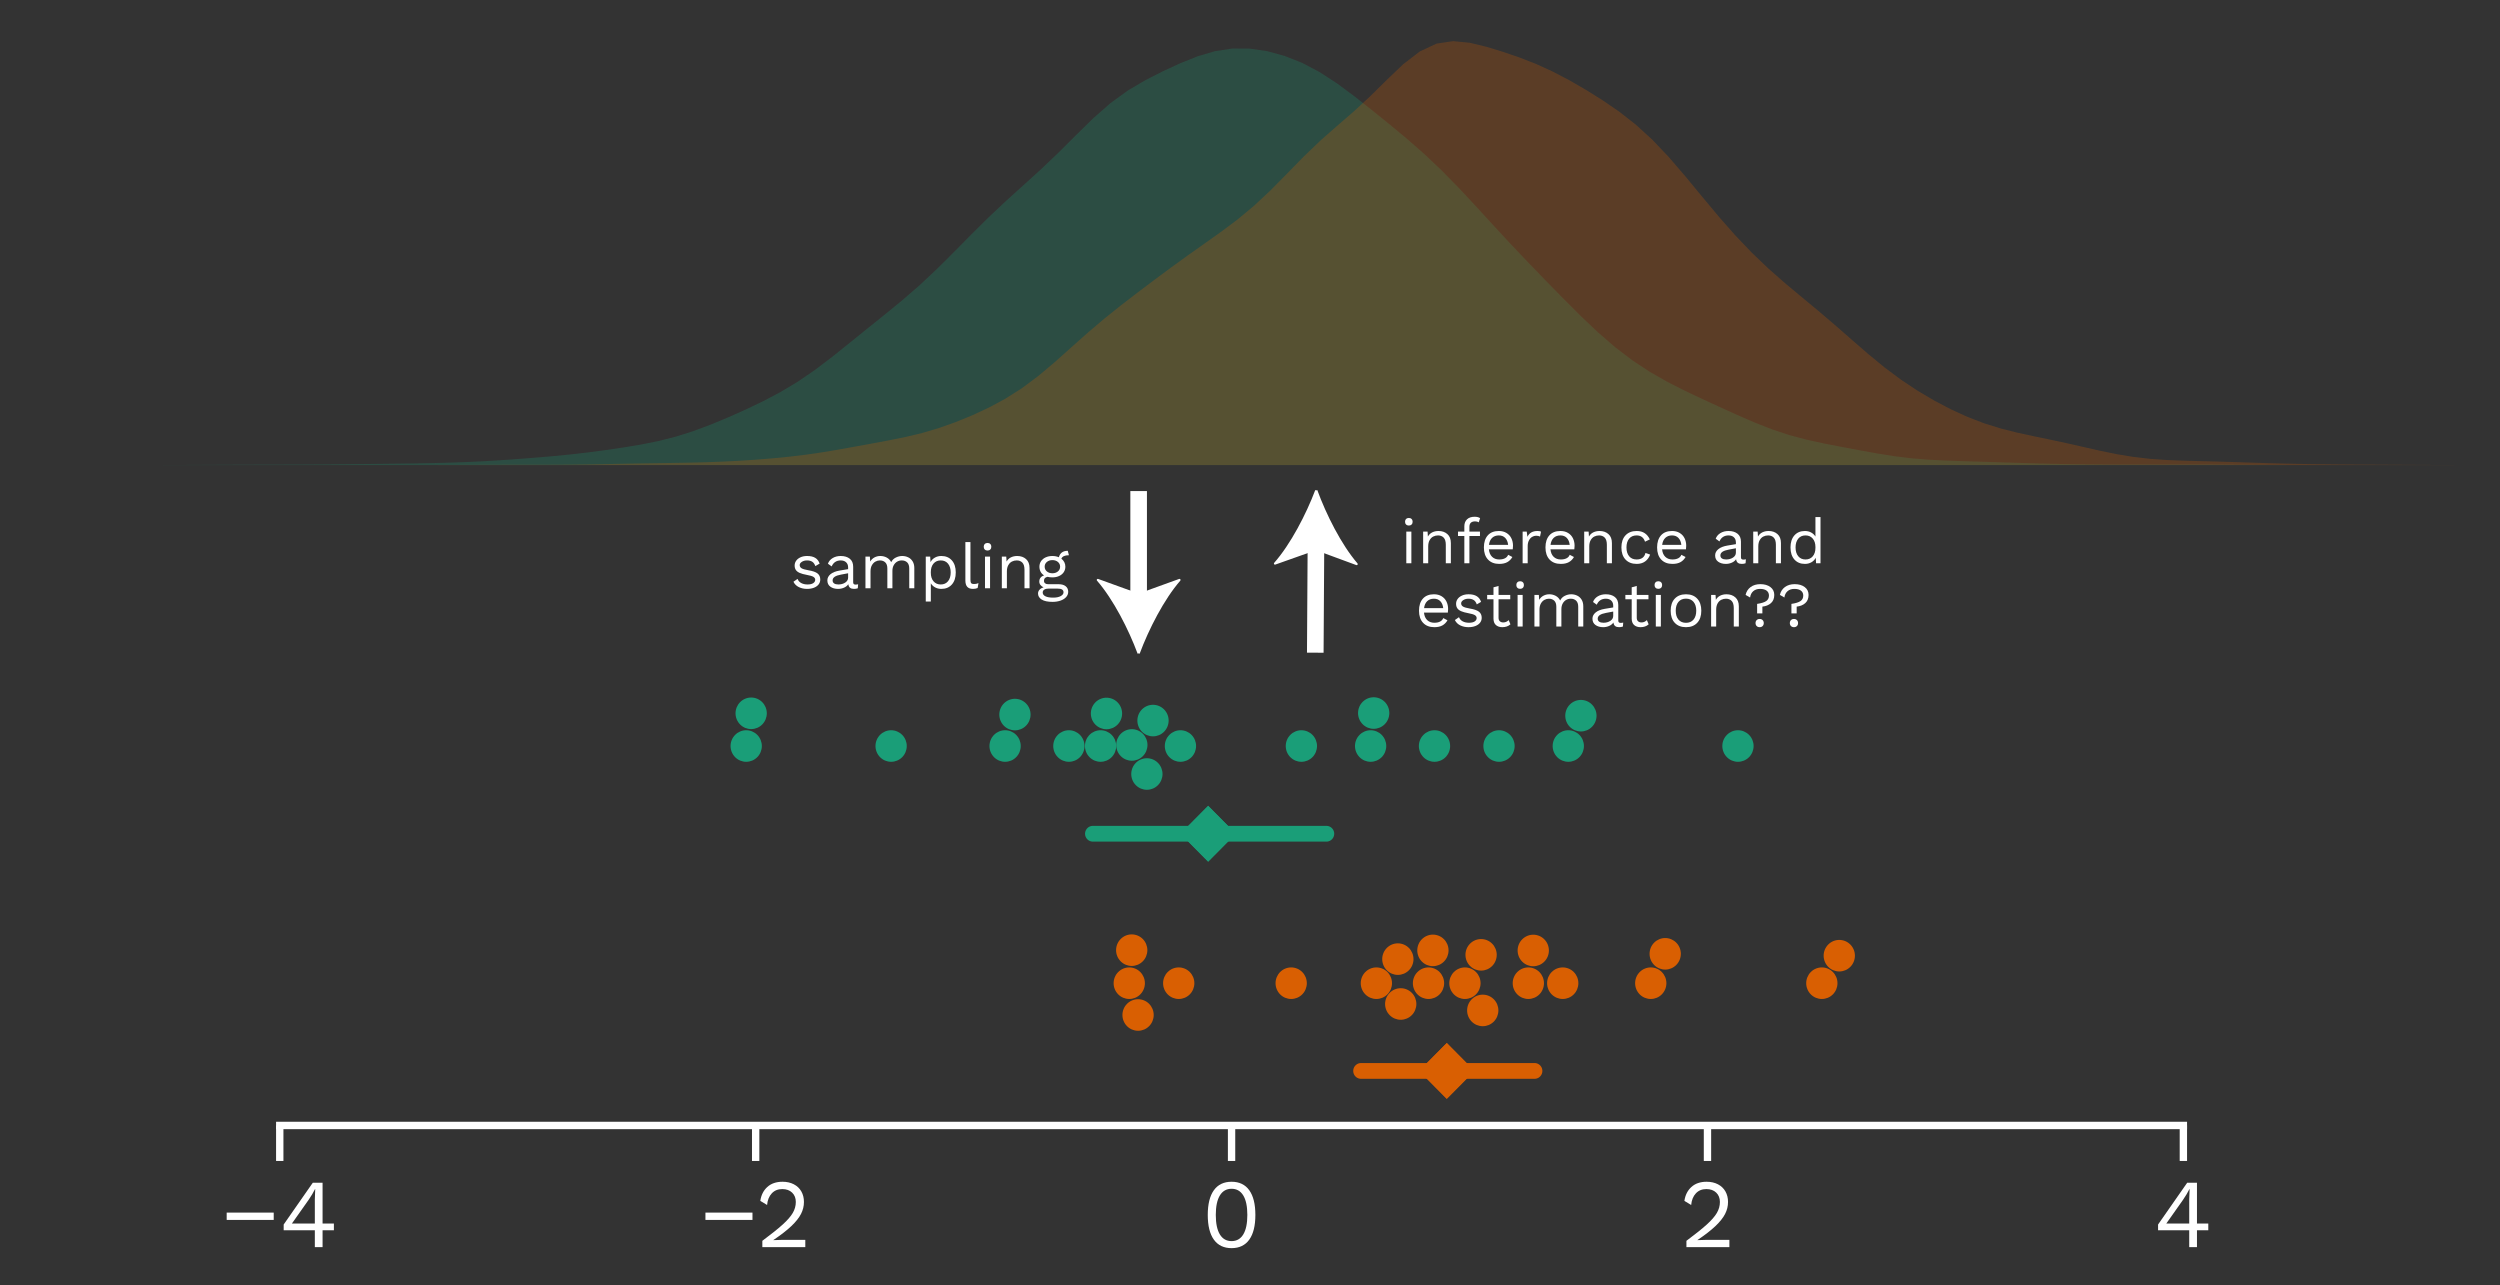 <?xml version="1.0" encoding="UTF-8" standalone="no"?>
<!DOCTYPE svg PUBLIC "-//W3C//DTD SVG 1.1//EN" "http://www.w3.org/Graphics/SVG/1.1/DTD/svg11.dtd">
<svg width="100%" height="100%" viewBox="0 0 3132 1610" version="1.1" xmlns="http://www.w3.org/2000/svg" xmlns:xlink="http://www.w3.org/1999/xlink" xml:space="preserve" xmlns:serif="http://www.serif.com/" style="fill-rule:evenodd;clip-rule:evenodd;">
    <rect x="0" y="0" width="3132" height="1610" fill="#333333" stroke="none"/>
    <g transform="matrix(4.167,0,0,4.167,0,0)">
        <rect id="Artboard1" x="0" y="0" width="751.567" height="386.229" style="fill:none;"/>
        <clipPath id="_clip1">
            <rect id="Artboard11" serif:id="Artboard1" x="0" y="0" width="751.567" height="386.229"/>
        </clipPath>
        <g clip-path="url(#_clip1)">
            <g transform="matrix(1.057,0,0,1.057,-22.495,-10.891)">
                <g id="figure_1">
                    <g>
                        <g id="axes_1" transform="matrix(1.112,0,0,0.854,-91.682,2.145)">
                            <rect id="patch_2" x="101.556" y="16.2" width="669.6" height="148.255" style="fill:none;"/>
                            <g id="mf6e3f458cf" transform="matrix(1,0,0,1,0,386.229)">
                                <path d="M131.993,-221.776L131.993,-221.775L697.19,-221.775L697.19,-221.776L692.74,-221.778L688.289,-221.785L683.839,-221.799L679.388,-221.824L674.938,-221.861L670.488,-221.902L666.037,-221.938L661.587,-221.961L657.137,-221.967L652.686,-221.962L648.236,-221.953L643.785,-221.952L639.335,-221.968L634.885,-222.012L630.434,-222.093L625.984,-222.212L621.534,-222.363L617.083,-222.537L612.633,-222.718L608.182,-222.898L603.732,-223.075L599.282,-223.277L594.831,-223.57L590.381,-224.044L585.931,-224.761L581.48,-225.696L577.03,-226.752L572.58,-227.839L568.129,-228.963L563.679,-230.229L559.228,-231.777L554.778,-233.697L550.328,-235.976L545.877,-238.5L541.427,-241.132L536.977,-243.798L532.526,-246.539L528.076,-249.483L523.625,-252.79L519.175,-256.605L514.725,-261.02L510.274,-266.038L505.824,-271.543L501.374,-277.342L496.923,-283.265L492.473,-289.26L488.022,-295.366L483.572,-301.617L479.122,-307.944L474.671,-314.163L470.221,-320.064L465.771,-325.532L461.32,-330.601L456.87,-335.409L452.419,-340.089L447.969,-344.655L443.519,-348.949L439.068,-352.713L434.618,-355.755L430.168,-358.045L425.717,-359.629L421.267,-360.484L416.816,-360.508L412.366,-359.63L407.916,-357.92L403.465,-355.596L399.015,-352.917L394.565,-349.971L390.114,-346.561L385.664,-342.363L381.214,-337.275L376.763,-331.593L372.313,-325.818L367.862,-320.299L363.412,-315.041L358.962,-309.807L354.511,-304.357L350.061,-298.625L345.611,-292.75L341.16,-286.988L336.71,-281.562L332.259,-276.541L327.809,-271.809L323.359,-267.159L318.908,-262.473L314.458,-257.824L310.008,-253.428L305.557,-249.473L301.107,-246.013L296.656,-242.965L292.206,-240.199L287.756,-237.619L283.305,-235.215L278.855,-233.054L274.405,-231.226L269.954,-229.763L265.504,-228.606L261.053,-227.642L256.603,-226.787L252.153,-226.016L247.702,-225.344L243.252,-224.771L238.802,-224.272L234.351,-223.82L229.901,-223.411L225.45,-223.061L221,-222.785L216.55,-222.58L212.099,-222.43L207.649,-222.322L203.199,-222.243L198.748,-222.178L194.298,-222.117L189.847,-222.055L185.397,-222L180.947,-221.958L176.496,-221.932L172.046,-221.917L167.596,-221.906L163.145,-221.89L158.695,-221.867L154.245,-221.84L149.794,-221.814L145.344,-221.795L140.893,-221.784L136.443,-221.778L131.993,-221.776Z" style="fill:rgb(26,158,120);fill-opacity:0.247;fill-rule:nonzero;"/>
                            </g>
                            <g id="m1ec5a9b266" transform="matrix(1,0,0,1,0,386.229)">
                                <path d="M201.579,-221.776L201.579,-221.775L740.72,-221.775L740.72,-221.776L736.475,-221.778L732.23,-221.783L727.984,-221.794L723.739,-221.811L719.494,-221.834L715.249,-221.861L711.003,-221.889L706.758,-221.919L702.513,-221.955L698.268,-222.005L694.023,-222.073L689.777,-222.164L685.532,-222.282L681.287,-222.432L677.042,-222.606L672.797,-222.787L668.551,-222.952L664.306,-223.093L660.061,-223.24L655.816,-223.462L651.571,-223.85L647.325,-224.483L643.08,-225.389L638.835,-226.522L634.59,-227.774L630.345,-229.028L626.099,-230.218L621.854,-231.363L617.609,-232.561L613.364,-233.955L609.119,-235.676L604.873,-237.799L600.628,-240.328L596.383,-243.229L592.138,-246.491L587.892,-250.158L583.647,-254.277L579.402,-258.818L575.157,-263.619L570.912,-268.456L566.666,-273.165L562.421,-277.747L558.176,-282.359L553.931,-287.22L549.686,-292.504L545.44,-298.297L541.195,-304.575L536.95,-311.201L532.705,-317.907L528.46,-324.335L524.214,-330.155L519.969,-335.199L515.724,-339.518L511.479,-343.306L507.234,-346.758L502.988,-349.952L498.743,-352.845L494.498,-355.364L490.253,-357.52L486.008,-359.415L481.762,-361.105L477.517,-362.435L473.272,-362.97L469.027,-362.142L464.782,-359.559L460.536,-355.314L456.291,-350.038L452.046,-344.579L447.801,-339.481L443.555,-334.706L439.31,-329.832L435.065,-324.533L430.82,-318.885L426.575,-313.282L422.329,-308.114L418.084,-303.525L413.839,-299.391L409.594,-295.47L405.349,-291.556L401.103,-287.552L396.858,-283.455L392.613,-279.29L388.368,-275.038L384.123,-270.613L379.877,-265.926L375.632,-261.009L371.387,-256.072L367.142,-251.422L362.897,-247.308L358.651,-243.81L354.406,-240.849L350.161,-238.287L345.916,-236.034L341.671,-234.08L337.425,-232.449L333.18,-231.123L328.935,-230.007L324.69,-228.979L320.445,-227.963L316.199,-226.965L311.954,-226.039L307.709,-225.235L303.464,-224.567L299.218,-224.022L294.973,-223.577L290.728,-223.215L286.483,-222.933L282.238,-222.727L277.992,-222.586L273.747,-222.488L269.502,-222.406L265.257,-222.318L261.012,-222.214L256.766,-222.103L252.521,-222.002L248.276,-221.927L244.031,-221.885L239.786,-221.869L235.54,-221.866L231.295,-221.862L227.05,-221.849L222.805,-221.83L218.56,-221.809L214.314,-221.793L210.069,-221.783L205.824,-221.778L201.579,-221.776Z" style="fill:rgb(217,95,2);fill-opacity:0.247;fill-rule:nonzero;"/>
                            </g>
                            <path id="line2d_1" d="M131.993,164.453L163.145,164.34L189.847,164.174L212.099,163.799L221,163.444L229.901,162.819L238.802,161.958L247.702,160.886L256.603,159.443L265.504,157.624L269.954,156.466L274.405,155.003L278.855,153.175L283.305,151.014L287.756,148.61L292.206,146.03L296.656,143.264L301.107,140.217L305.557,136.756L310.008,132.802L314.458,128.405L332.259,109.688L336.71,104.668L341.16,99.242L354.511,81.873L358.962,76.423L367.862,65.931L372.313,60.412L381.214,48.954L385.664,43.867L390.114,39.669L394.565,36.258L399.015,33.312L403.465,30.633L407.916,28.31L412.366,26.6L416.816,25.722L421.267,25.746L425.717,26.601L430.168,28.185L434.618,30.475L439.068,33.516L443.519,37.28L447.969,41.575L456.87,50.82L461.32,55.628L465.771,60.698L470.221,66.166L474.671,72.067L492.473,96.97L501.374,108.888L505.824,114.686L510.274,120.192L514.725,125.21L519.175,129.625L523.625,133.439L528.076,136.747L532.526,139.691L541.427,145.098L550.328,150.254L554.778,152.532L559.228,154.452L563.679,156L568.129,157.266L581.48,160.533L585.931,161.468L590.381,162.185L594.831,162.66L603.732,163.154L630.434,164.137L643.785,164.278L674.938,164.369L697.19,164.453" style="fill:none;"/>
                            <path id="line2d_2" d="M201.579,164.453L244.031,164.344L256.766,164.126L286.483,163.297L294.973,162.653L303.464,161.662L307.709,160.995L311.954,160.191L320.445,158.267L333.18,155.107L337.425,153.781L341.671,152.15L345.916,150.195L350.161,147.942L354.406,145.38L358.651,142.419L362.897,138.921L367.142,134.808L371.387,130.157L379.877,120.304L384.123,115.617L388.368,111.191L396.858,102.775L405.349,94.673L413.839,86.838L418.084,82.705L422.329,78.116L426.575,72.948L435.065,61.696L439.31,56.398L452.046,41.65L456.291,36.191L460.536,30.916L464.782,26.67L469.027,24.088L473.272,23.26L477.517,23.795L481.762,25.124L486.008,26.815L490.253,28.709L494.498,30.865L498.743,33.385L502.988,36.278L507.234,39.472L511.479,42.923L515.724,46.712L519.969,51.031L524.214,56.074L528.46,61.894L532.705,68.322L541.195,81.654L545.44,87.933L549.686,93.725L553.931,99.01L558.176,103.87L570.912,117.774L579.402,127.412L583.647,131.952L587.892,136.072L592.138,139.739L596.383,143.001L600.628,145.901L604.873,148.43L609.119,150.554L613.364,152.274L617.609,153.668L643.08,160.84L647.325,161.747L651.571,162.38L655.816,162.768L664.306,163.136L698.268,164.224L723.739,164.419L740.72,164.453" style="fill:none;"/>
                        </g>
                        <g id="axes_2" transform="matrix(1.112,0,0,1.122,-91.682,-36.874)">
                            <g id="matplotlib.axis_1" transform="matrix(1,0,0,1,0,-15)">
                                <g id="xtick_1">
                                    <g id="m87338aa87b" transform="matrix(1,0,0,1,173.144,342.36)">
                                        <path d="M0,0L0,9" style="fill:rgb(38,38,38);fill-rule:nonzero;stroke:white;stroke-width:1.88px;"/>
                                    </g>
                                    <g id="text_1" transform="matrix(1,0,0,1,173.144,373.213)">
                                        <rect x="-13.575" y="-8.762" width="12.029" height="1.856" style="fill:white;fill-rule:nonzero;"/>
                                        <path d="M13.848,-4.282L10.952,-4.282L10.952,0L8.972,0L8.972,-4.282L1.002,-4.282L1.002,-5.742L8.452,-16.335L10.952,-16.335L10.952,-5.989L13.848,-5.989L13.848,-4.282ZM3.106,-5.989L8.972,-5.989L8.972,-12.103L9.071,-14.726L9.021,-14.726C8.609,-13.885 8.064,-12.977 7.388,-12.004L3.106,-5.989Z" style="fill:white;fill-rule:nonzero;"/>
                                    </g>
                                </g>
                                <g id="xtick_2">
                                    <g id="m87338aa87b1" serif:id="m87338aa87b" transform="matrix(1,0,0,1,294.875,342.36)">
                                        <path d="M0,0L0,9" style="fill:rgb(38,38,38);fill-rule:nonzero;stroke:white;stroke-width:1.88px;"/>
                                    </g>
                                    <g id="text_2" transform="matrix(1,0,0,1,294.875,373.213)">
                                        <rect x="-12.845" y="-8.762" width="12.029" height="1.856" style="fill:white;fill-rule:nonzero;"/>
                                        <path d="M1.708,-1.609C3.968,-3.275 5.701,-4.649 6.905,-5.73C8.11,-6.81 8.972,-7.792 9.492,-8.675C10.011,-9.558 10.271,-10.486 10.271,-11.459C10.271,-12.433 9.958,-13.221 9.331,-13.823C8.704,-14.425 7.862,-14.726 6.806,-14.726C5.701,-14.726 4.806,-14.363 4.121,-13.637C3.436,-12.911 3.036,-11.929 2.921,-10.692L1.188,-11.732C1.403,-13.2 2.001,-14.376 2.982,-15.258C3.964,-16.141 5.264,-16.583 6.881,-16.583C7.97,-16.583 8.931,-16.368 9.764,-15.939C10.597,-15.51 11.237,-14.908 11.682,-14.132C12.128,-13.357 12.35,-12.466 12.35,-11.459C12.35,-10.403 12.099,-9.389 11.595,-8.415C11.092,-7.442 10.271,-6.419 9.133,-5.346C7.994,-4.274 6.46,-3.094 4.529,-1.807L4.529,-1.782C5.618,-1.831 6.435,-1.856 6.98,-1.856L12.697,-1.856L12.697,0L1.708,0L1.708,-1.609Z" style="fill:white;fill-rule:nonzero;"/>
                                    </g>
                                </g>
                                <g id="xtick_3">
                                    <g id="m87338aa87b2" serif:id="m87338aa87b" transform="matrix(1,0,0,1,416.605,342.36)">
                                        <path d="M0,0L0,9" style="fill:rgb(38,38,38);fill-rule:nonzero;stroke:white;stroke-width:1.88px;"/>
                                    </g>
                                    <g id="text_3" transform="matrix(1,0,0,1,416.605,373.213)">
                                        <path d="M0,0.248C-1.98,0.248 -3.49,-0.47 -4.529,-1.906C-5.569,-3.341 -6.089,-5.429 -6.089,-8.168C-6.089,-10.907 -5.569,-12.994 -4.529,-14.429C-3.49,-15.865 -1.98,-16.583 0,-16.583C1.98,-16.583 3.49,-15.865 4.529,-14.429C5.569,-12.994 6.089,-10.907 6.089,-8.168C6.089,-5.429 5.569,-3.341 4.529,-1.906C3.49,-0.47 1.98,0.248 0,0.248ZM0,-1.535C1.303,-1.535 2.302,-2.1 2.995,-3.23C3.688,-4.36 4.034,-6.006 4.034,-8.168C4.034,-10.329 3.688,-11.975 2.995,-13.105C2.302,-14.235 1.303,-14.801 0,-14.801C-1.303,-14.801 -2.302,-14.235 -2.995,-13.105C-3.688,-11.975 -4.034,-10.329 -4.034,-8.168C-4.034,-6.006 -3.688,-4.36 -2.995,-3.23C-2.302,-2.1 -1.303,-1.535 0,-1.535Z" style="fill:white;fill-rule:nonzero;"/>
                                    </g>
                                </g>
                                <g id="xtick_4">
                                    <g id="m87338aa87b3" serif:id="m87338aa87b" transform="matrix(1,0,0,1,538.335,342.36)">
                                        <path d="M0,0L0,9" style="fill:rgb(38,38,38);fill-rule:nonzero;stroke:white;stroke-width:1.88px;"/>
                                    </g>
                                    <g id="text_4" transform="matrix(1,0,0,1,538.335,373.213)">
                                        <path d="M-5.383,-1.609C-3.123,-3.275 -1.39,-4.649 -0.186,-5.73C1.019,-6.81 1.881,-7.792 2.401,-8.675C2.92,-9.558 3.18,-10.486 3.18,-11.459C3.18,-12.433 2.867,-13.221 2.24,-13.823C1.613,-14.425 0.771,-14.726 -0.285,-14.726C-1.39,-14.726 -2.285,-14.363 -2.97,-13.637C-3.655,-12.911 -4.055,-11.929 -4.17,-10.692L-5.903,-11.732C-5.688,-13.2 -5.09,-14.376 -4.108,-15.258C-3.127,-16.141 -1.827,-16.583 -0.21,-16.583C0.879,-16.583 1.84,-16.368 2.673,-15.939C3.506,-15.51 4.146,-14.908 4.591,-14.132C5.037,-13.357 5.259,-12.466 5.259,-11.459C5.259,-10.403 5.008,-9.389 4.505,-8.415C4.001,-7.442 3.18,-6.419 2.042,-5.346C0.903,-4.274 -0.631,-3.094 -2.562,-1.807L-2.562,-1.782C-1.473,-1.831 -0.656,-1.856 -0.111,-1.856L5.606,-1.856L5.606,0L-5.383,0L-5.383,-1.609Z" style="fill:white;fill-rule:nonzero;"/>
                                    </g>
                                </g>
                                <g id="xtick_5">
                                    <g id="m87338aa87b4" serif:id="m87338aa87b" transform="matrix(1,0,0,1,660.065,342.36)">
                                        <path d="M0,0L0,9" style="fill:rgb(38,38,38);fill-rule:nonzero;stroke:white;stroke-width:1.88px;"/>
                                    </g>
                                    <g id="text_5" transform="matrix(1,0,0,1,660.065,373.213)">
                                        <path d="M6.373,-4.282L3.477,-4.282L3.477,0L1.497,0L1.497,-4.282L-6.472,-4.282L-6.472,-5.742L0.978,-16.335L3.477,-16.335L3.477,-5.989L6.373,-5.989L6.373,-4.282ZM-4.368,-5.989L1.497,-5.989L1.497,-12.103L1.596,-14.726L1.547,-14.726C1.134,-13.885 0.59,-12.977 -0.087,-12.004L-4.368,-5.989Z" style="fill:white;fill-rule:nonzero;"/>
                                    </g>
                                </g>
                                <path id="patch_5" d="M173.144,342.36L660.065,342.36" style="fill:none;stroke:white;stroke-width:1.88px;stroke-linecap:square;"/>
                            </g>
                            <path id="line2d_10" d="M381.127,253.407L440.863,253.407" style="fill:none;stroke:rgb(26,158,120);stroke-width:4px;stroke-linecap:round;"/>
                            <g id="line2d_11">
                                <g id="m336c7d64fe" transform="matrix(1,0,0,1,410.616,253.407)">
                                    <path d="M0,6.364L6.364,0L0,-6.364L-6.364,0L0,6.364Z" style="fill:rgb(26,158,120);fill-rule:nonzero;stroke:rgb(26,158,120);stroke-width:1px;"/>
                                </g>
                                <g id="m336c7d64fe1" serif:id="m336c7d64fe" transform="matrix(1,0,0,1,410.616,253.407)">
                                    <path d="M0,6.364L6.364,0L0,-6.364L-6.364,0L0,6.364Z" style="fill:rgb(26,158,120);fill-rule:nonzero;stroke:rgb(26,158,120);stroke-width:1px;"/>
                                </g>
                            </g>
                            <g id="line2d_12" transform="matrix(1,0,0,1,0,-14)">
                                <path d="M449.723,327.535L494.106,327.535" style="fill:none;stroke:rgb(217,95,2);stroke-width:4px;stroke-linecap:round;"/>
                            </g>
                            <g id="line2d_13" transform="matrix(1,0,0,1,0,-14)">
                                <g id="m816c88b122" transform="matrix(1,0,0,1,471.653,327.535)">
                                    <path d="M0,6.364L6.364,0L0,-6.364L-6.364,0L0,6.364Z" style="fill:rgb(217,95,2);fill-rule:nonzero;stroke:rgb(217,95,2);stroke-width:1px;"/>
                                </g>
                                <g id="m816c88b1221" serif:id="m816c88b122" transform="matrix(1,0,0,1,471.653,327.535)">
                                    <path d="M0,6.364L6.364,0L0,-6.364L-6.364,0L0,6.364Z" style="fill:rgb(217,95,2);fill-rule:nonzero;stroke:rgb(217,95,2);stroke-width:1px;"/>
                                </g>
                            </g>
                            <g id="PathCollection_1">
                                <g id="C0_0_351f28227f" transform="matrix(1,0,0,1,292.455,231.169)">
                                    <path d="M0,4C1.061,4 2.078,3.579 2.828,2.828C3.579,2.078 4,1.061 4,0C4,-1.061 3.579,-2.078 2.828,-2.828C2.078,-3.579 1.061,-4 0,-4C-1.061,-4 -2.078,-3.579 -2.828,-2.828C-3.579,-2.078 -4,-1.061 -4,0C-4,1.061 -3.579,2.078 -2.828,2.828C-2.078,3.579 -1.061,4 0,4Z" style="fill:rgb(26,158,120);fill-rule:nonzero;"/>
                                </g>
                                <g id="C0_0_351f28227f1" serif:id="C0_0_351f28227f" transform="matrix(1,0,0,1,293.726,222.876)">
                                    <path d="M0,4C1.061,4 2.078,3.579 2.828,2.828C3.579,2.078 4,1.061 4,0C4,-1.061 3.579,-2.078 2.828,-2.828C2.078,-3.579 1.061,-4 0,-4C-1.061,-4 -2.078,-3.579 -2.828,-2.828C-3.579,-2.078 -4,-1.061 -4,0C-4,1.061 -3.579,2.078 -2.828,2.828C-2.078,3.579 -1.061,4 0,4Z" style="fill:rgb(26,158,120);fill-rule:nonzero;"/>
                                </g>
                                <g id="C0_0_351f28227f2" serif:id="C0_0_351f28227f" transform="matrix(1,0,0,1,329.525,231.169)">
                                    <path d="M0,4C1.061,4 2.078,3.579 2.828,2.828C3.579,2.078 4,1.061 4,0C4,-1.061 3.579,-2.078 2.828,-2.828C2.078,-3.579 1.061,-4 0,-4C-1.061,-4 -2.078,-3.579 -2.828,-2.828C-3.579,-2.078 -4,-1.061 -4,0C-4,1.061 -3.579,2.078 -2.828,2.828C-2.078,3.579 -1.061,4 0,4Z" style="fill:rgb(26,158,120);fill-rule:nonzero;"/>
                                </g>
                                <g id="C0_0_351f28227f3" serif:id="C0_0_351f28227f" transform="matrix(1,0,0,1,358.678,231.169)">
                                    <path d="M0,4C1.061,4 2.078,3.579 2.828,2.828C3.579,2.078 4,1.061 4,0C4,-1.061 3.579,-2.078 2.828,-2.828C2.078,-3.579 1.061,-4 0,-4C-1.061,-4 -2.078,-3.579 -2.828,-2.828C-3.579,-2.078 -4,-1.061 -4,0C-4,1.061 -3.579,2.078 -2.828,2.828C-2.078,3.579 -1.061,4 0,4Z" style="fill:rgb(26,158,120);fill-rule:nonzero;"/>
                                </g>
                                <g id="C0_0_351f28227f4" serif:id="C0_0_351f28227f" transform="matrix(1,0,0,1,361.195,223.196)">
                                    <path d="M0,4C1.061,4 2.078,3.579 2.828,2.828C3.579,2.078 4,1.061 4,0C4,-1.061 3.579,-2.078 2.828,-2.828C2.078,-3.579 1.061,-4 0,-4C-1.061,-4 -2.078,-3.579 -2.828,-2.828C-3.579,-2.078 -4,-1.061 -4,0C-4,1.061 -3.579,2.078 -2.828,2.828C-2.078,3.579 -1.061,4 0,4Z" style="fill:rgb(26,158,120);fill-rule:nonzero;"/>
                                </g>
                                <g id="C0_0_351f28227f5" serif:id="C0_0_351f28227f" transform="matrix(1,0,0,1,374.993,231.169)">
                                    <path d="M0,4C1.061,4 2.078,3.579 2.828,2.828C3.579,2.078 4,1.061 4,0C4,-1.061 3.579,-2.078 2.828,-2.828C2.078,-3.579 1.061,-4 0,-4C-1.061,-4 -2.078,-3.579 -2.828,-2.828C-3.579,-2.078 -4,-1.061 -4,0C-4,1.061 -3.579,2.078 -2.828,2.828C-2.078,3.579 -1.061,4 0,4Z" style="fill:rgb(26,158,120);fill-rule:nonzero;"/>
                                </g>
                                <g id="C0_0_351f28227f6" serif:id="C0_0_351f28227f" transform="matrix(1,0,0,1,383.1,231.169)">
                                    <path d="M0,4C1.061,4 2.078,3.579 2.828,2.828C3.579,2.078 4,1.061 4,0C4,-1.061 3.579,-2.078 2.828,-2.828C2.078,-3.579 1.061,-4 0,-4C-1.061,-4 -2.078,-3.579 -2.828,-2.828C-3.579,-2.078 -4,-1.061 -4,0C-4,1.061 -3.579,2.078 -2.828,2.828C-2.078,3.579 -1.061,4 0,4Z" style="fill:rgb(26,158,120);fill-rule:nonzero;"/>
                                </g>
                                <g id="C0_0_351f28227f7" serif:id="C0_0_351f28227f" transform="matrix(1,0,0,1,384.609,222.92)">
                                    <path d="M0,4C1.061,4 2.078,3.579 2.828,2.828C3.579,2.078 4,1.061 4,0C4,-1.061 3.579,-2.078 2.828,-2.828C2.078,-3.579 1.061,-4 0,-4C-1.061,-4 -2.078,-3.579 -2.828,-2.828C-3.579,-2.078 -4,-1.061 -4,0C-4,1.061 -3.579,2.078 -2.828,2.828C-2.078,3.579 -1.061,4 0,4Z" style="fill:rgb(26,158,120);fill-rule:nonzero;"/>
                                </g>
                                <g id="C0_0_351f28227f8" serif:id="C0_0_351f28227f" transform="matrix(1,0,0,1,391.096,230.901)">
                                    <path d="M0,4C1.061,4 2.078,3.579 2.828,2.828C3.579,2.078 4,1.061 4,0C4,-1.061 3.579,-2.078 2.828,-2.828C2.078,-3.579 1.061,-4 0,-4C-1.061,-4 -2.078,-3.579 -2.828,-2.828C-3.579,-2.078 -4,-1.061 -4,0C-4,1.061 -3.579,2.078 -2.828,2.828C-2.078,3.579 -1.061,4 0,4Z" style="fill:rgb(26,158,120);fill-rule:nonzero;"/>
                                </g>
                                <g id="C0_0_351f28227f9" serif:id="C0_0_351f28227f" transform="matrix(1,0,0,1,394.945,238.266)">
                                    <path d="M0,4C1.061,4 2.078,3.579 2.828,2.828C3.579,2.078 4,1.061 4,0C4,-1.061 3.579,-2.078 2.828,-2.828C2.078,-3.579 1.061,-4 0,-4C-1.061,-4 -2.078,-3.579 -2.828,-2.828C-3.579,-2.078 -4,-1.061 -4,0C-4,1.061 -3.579,2.078 -2.828,2.828C-2.078,3.579 -1.061,4 0,4Z" style="fill:rgb(26,158,120);fill-rule:nonzero;"/>
                                </g>
                                <g id="C0_0_351f28227f10" serif:id="C0_0_351f28227f" transform="matrix(1,0,0,1,396.51,224.717)">
                                    <path d="M0,4C1.061,4 2.078,3.579 2.828,2.828C3.579,2.078 4,1.061 4,0C4,-1.061 3.579,-2.078 2.828,-2.828C2.078,-3.579 1.061,-4 0,-4C-1.061,-4 -2.078,-3.579 -2.828,-2.828C-3.579,-2.078 -4,-1.061 -4,0C-4,1.061 -3.579,2.078 -2.828,2.828C-2.078,3.579 -1.061,4 0,4Z" style="fill:rgb(26,158,120);fill-rule:nonzero;"/>
                                </g>
                                <g id="C0_0_351f28227f11" serif:id="C0_0_351f28227f" transform="matrix(1,0,0,1,403.528,231.169)">
                                    <path d="M0,4C1.061,4 2.078,3.579 2.828,2.828C3.579,2.078 4,1.061 4,0C4,-1.061 3.579,-2.078 2.828,-2.828C2.078,-3.579 1.061,-4 0,-4C-1.061,-4 -2.078,-3.579 -2.828,-2.828C-3.579,-2.078 -4,-1.061 -4,0C-4,1.061 -3.579,2.078 -2.828,2.828C-2.078,3.579 -1.061,4 0,4Z" style="fill:rgb(26,158,120);fill-rule:nonzero;"/>
                                </g>
                                <g id="C0_0_351f28227f12" serif:id="C0_0_351f28227f" transform="matrix(1,0,0,1,434.463,231.169)">
                                    <path d="M0,4C1.061,4 2.078,3.579 2.828,2.828C3.579,2.078 4,1.061 4,0C4,-1.061 3.579,-2.078 2.828,-2.828C2.078,-3.579 1.061,-4 0,-4C-1.061,-4 -2.078,-3.579 -2.828,-2.828C-3.579,-2.078 -4,-1.061 -4,0C-4,1.061 -3.579,2.078 -2.828,2.828C-2.078,3.579 -1.061,4 0,4Z" style="fill:rgb(26,158,120);fill-rule:nonzero;"/>
                                </g>
                                <g id="C0_0_351f28227f13" serif:id="C0_0_351f28227f" transform="matrix(1,0,0,1,452.174,231.169)">
                                    <path d="M0,4C1.061,4 2.078,3.579 2.828,2.828C3.579,2.078 4,1.061 4,0C4,-1.061 3.579,-2.078 2.828,-2.828C2.078,-3.579 1.061,-4 0,-4C-1.061,-4 -2.078,-3.579 -2.828,-2.828C-3.579,-2.078 -4,-1.061 -4,0C-4,1.061 -3.579,2.078 -2.828,2.828C-2.078,3.579 -1.061,4 0,4Z" style="fill:rgb(26,158,120);fill-rule:nonzero;"/>
                                </g>
                                <g id="C0_0_351f28227f14" serif:id="C0_0_351f28227f" transform="matrix(1,0,0,1,452.958,222.81)">
                                    <path d="M0,4C1.061,4 2.078,3.579 2.828,2.828C3.579,2.078 4,1.061 4,0C4,-1.061 3.579,-2.078 2.828,-2.828C2.078,-3.579 1.061,-4 0,-4C-1.061,-4 -2.078,-3.579 -2.828,-2.828C-3.579,-2.078 -4,-1.061 -4,0C-4,1.061 -3.579,2.078 -2.828,2.828C-2.078,3.579 -1.061,4 0,4Z" style="fill:rgb(26,158,120);fill-rule:nonzero;"/>
                                </g>
                                <g id="C0_0_351f28227f15" serif:id="C0_0_351f28227f" transform="matrix(1,0,0,1,468.513,231.169)">
                                    <path d="M0,4C1.061,4 2.078,3.579 2.828,2.828C3.579,2.078 4,1.061 4,0C4,-1.061 3.579,-2.078 2.828,-2.828C2.078,-3.579 1.061,-4 0,-4C-1.061,-4 -2.078,-3.579 -2.828,-2.828C-3.579,-2.078 -4,-1.061 -4,0C-4,1.061 -3.579,2.078 -2.828,2.828C-2.078,3.579 -1.061,4 0,4Z" style="fill:rgb(26,158,120);fill-rule:nonzero;"/>
                                </g>
                                <g id="C0_0_351f28227f16" serif:id="C0_0_351f28227f" transform="matrix(1,0,0,1,485.015,231.169)">
                                    <path d="M0,4C1.061,4 2.078,3.579 2.828,2.828C3.579,2.078 4,1.061 4,0C4,-1.061 3.579,-2.078 2.828,-2.828C2.078,-3.579 1.061,-4 0,-4C-1.061,-4 -2.078,-3.579 -2.828,-2.828C-3.579,-2.078 -4,-1.061 -4,0C-4,1.061 -3.579,2.078 -2.828,2.828C-2.078,3.579 -1.061,4 0,4Z" style="fill:rgb(26,158,120);fill-rule:nonzero;"/>
                                </g>
                                <g id="C0_0_351f28227f17" serif:id="C0_0_351f28227f" transform="matrix(1,0,0,1,502.735,231.169)">
                                    <path d="M0,4C1.061,4 2.078,3.579 2.828,2.828C3.579,2.078 4,1.061 4,0C4,-1.061 3.579,-2.078 2.828,-2.828C2.078,-3.579 1.061,-4 0,-4C-1.061,-4 -2.078,-3.579 -2.828,-2.828C-3.579,-2.078 -4,-1.061 -4,0C-4,1.061 -3.579,2.078 -2.828,2.828C-2.078,3.579 -1.061,4 0,4Z" style="fill:rgb(26,158,120);fill-rule:nonzero;"/>
                                </g>
                                <g id="C0_0_351f28227f18" serif:id="C0_0_351f28227f" transform="matrix(1,0,0,1,505.961,223.482)">
                                    <path d="M0,4C1.061,4 2.078,3.579 2.828,2.828C3.579,2.078 4,1.061 4,0C4,-1.061 3.579,-2.078 2.828,-2.828C2.078,-3.579 1.061,-4 0,-4C-1.061,-4 -2.078,-3.579 -2.828,-2.828C-3.579,-2.078 -4,-1.061 -4,0C-4,1.061 -3.579,2.078 -2.828,2.828C-2.078,3.579 -1.061,4 0,4Z" style="fill:rgb(26,158,120);fill-rule:nonzero;"/>
                                </g>
                                <g id="C0_0_351f28227f19" serif:id="C0_0_351f28227f" transform="matrix(1,0,0,1,546.136,231.169)">
                                    <path d="M0,4C1.061,4 2.078,3.579 2.828,2.828C3.579,2.078 4,1.061 4,0C4,-1.061 3.579,-2.078 2.828,-2.828C2.078,-3.579 1.061,-4 0,-4C-1.061,-4 -2.078,-3.579 -2.828,-2.828C-3.579,-2.078 -4,-1.061 -4,0C-4,1.061 -3.579,2.078 -2.828,2.828C-2.078,3.579 -1.061,4 0,4Z" style="fill:rgb(26,158,120);fill-rule:nonzero;"/>
                                </g>
                            </g>
                            <g id="PathCollection_2" transform="matrix(1,0,0,1,0,-14)">
                                <g id="C1_0_3c8fab8ede" transform="matrix(1,0,0,1,390.436,305.296)">
                                    <path d="M0,4C1.061,4 2.078,3.579 2.828,2.828C3.579,2.078 4,1.061 4,0C4,-1.061 3.579,-2.078 2.828,-2.828C2.078,-3.579 1.061,-4 0,-4C-1.061,-4 -2.078,-3.579 -2.828,-2.828C-3.579,-2.078 -4,-1.061 -4,0C-4,1.061 -3.579,2.078 -2.828,2.828C-2.078,3.579 -1.061,4 0,4Z" style="fill:rgb(217,95,2);fill-rule:nonzero;"/>
                                </g>
                                <g id="C1_0_3c8fab8ede1" serif:id="C1_0_3c8fab8ede" transform="matrix(1,0,0,1,391.066,296.922)">
                                    <path d="M0,4C1.061,4 2.078,3.579 2.828,2.828C3.579,2.078 4,1.061 4,0C4,-1.061 3.579,-2.078 2.828,-2.828C2.078,-3.579 1.061,-4 0,-4C-1.061,-4 -2.078,-3.579 -2.828,-2.828C-3.579,-2.078 -4,-1.061 -4,0C-4,1.061 -3.579,2.078 -2.828,2.828C-2.078,3.579 -1.061,4 0,4Z" style="fill:rgb(217,95,2);fill-rule:nonzero;"/>
                                </g>
                                <g id="C1_0_3c8fab8ede2" serif:id="C1_0_3c8fab8ede" transform="matrix(1,0,0,1,392.689,313.356)">
                                    <path d="M0,4C1.061,4 2.078,3.579 2.828,2.828C3.579,2.078 4,1.061 4,0C4,-1.061 3.579,-2.078 2.828,-2.828C2.078,-3.579 1.061,-4 0,-4C-1.061,-4 -2.078,-3.579 -2.828,-2.828C-3.579,-2.078 -4,-1.061 -4,0C-4,1.061 -3.579,2.078 -2.828,2.828C-2.078,3.579 -1.061,4 0,4Z" style="fill:rgb(217,95,2);fill-rule:nonzero;"/>
                                </g>
                                <g id="C1_0_3c8fab8ede3" serif:id="C1_0_3c8fab8ede" transform="matrix(1,0,0,1,403.09,305.296)">
                                    <path d="M0,4C1.061,4 2.078,3.579 2.828,2.828C3.579,2.078 4,1.061 4,0C4,-1.061 3.579,-2.078 2.828,-2.828C2.078,-3.579 1.061,-4 0,-4C-1.061,-4 -2.078,-3.579 -2.828,-2.828C-3.579,-2.078 -4,-1.061 -4,0C-4,1.061 -3.579,2.078 -2.828,2.828C-2.078,3.579 -1.061,4 0,4Z" style="fill:rgb(217,95,2);fill-rule:nonzero;"/>
                                </g>
                                <g id="C1_0_3c8fab8ede4" serif:id="C1_0_3c8fab8ede" transform="matrix(1,0,0,1,431.855,305.296)">
                                    <path d="M0,4C1.061,4 2.078,3.579 2.828,2.828C3.579,2.078 4,1.061 4,0C4,-1.061 3.579,-2.078 2.828,-2.828C2.078,-3.579 1.061,-4 0,-4C-1.061,-4 -2.078,-3.579 -2.828,-2.828C-3.579,-2.078 -4,-1.061 -4,0C-4,1.061 -3.579,2.078 -2.828,2.828C-2.078,3.579 -1.061,4 0,4Z" style="fill:rgb(217,95,2);fill-rule:nonzero;"/>
                                </g>
                                <g id="C1_0_3c8fab8ede5" serif:id="C1_0_3c8fab8ede" transform="matrix(1,0,0,1,453.645,305.296)">
                                    <path d="M0,4C1.061,4 2.078,3.579 2.828,2.828C3.579,2.078 4,1.061 4,0C4,-1.061 3.579,-2.078 2.828,-2.828C2.078,-3.579 1.061,-4 0,-4C-1.061,-4 -2.078,-3.579 -2.828,-2.828C-3.579,-2.078 -4,-1.061 -4,0C-4,1.061 -3.579,2.078 -2.828,2.828C-2.078,3.579 -1.061,4 0,4Z" style="fill:rgb(217,95,2);fill-rule:nonzero;"/>
                                </g>
                                <g id="C1_0_3c8fab8ede6" serif:id="C1_0_3c8fab8ede" transform="matrix(1,0,0,1,459.14,299.192)">
                                    <path d="M0,4C1.061,4 2.078,3.579 2.828,2.828C3.579,2.078 4,1.061 4,0C4,-1.061 3.579,-2.078 2.828,-2.828C2.078,-3.579 1.061,-4 0,-4C-1.061,-4 -2.078,-3.579 -2.828,-2.828C-3.579,-2.078 -4,-1.061 -4,0C-4,1.061 -3.579,2.078 -2.828,2.828C-2.078,3.579 -1.061,4 0,4Z" style="fill:rgb(217,95,2);fill-rule:nonzero;"/>
                                </g>
                                <g id="C1_0_3c8fab8ede7" serif:id="C1_0_3c8fab8ede" transform="matrix(1,0,0,1,459.874,310.567)">
                                    <path d="M0,4C1.061,4 2.078,3.579 2.828,2.828C3.579,2.078 4,1.061 4,0C4,-1.061 3.579,-2.078 2.828,-2.828C2.078,-3.579 1.061,-4 0,-4C-1.061,-4 -2.078,-3.579 -2.828,-2.828C-3.579,-2.078 -4,-1.061 -4,0C-4,1.061 -3.579,2.078 -2.828,2.828C-2.078,3.579 -1.061,4 0,4Z" style="fill:rgb(217,95,2);fill-rule:nonzero;"/>
                                </g>
                                <g id="C1_0_3c8fab8ede8" serif:id="C1_0_3c8fab8ede" transform="matrix(1,0,0,1,466.98,305.296)">
                                    <path d="M0,4C1.061,4 2.078,3.579 2.828,2.828C3.579,2.078 4,1.061 4,0C4,-1.061 3.579,-2.078 2.828,-2.828C2.078,-3.579 1.061,-4 0,-4C-1.061,-4 -2.078,-3.579 -2.828,-2.828C-3.579,-2.078 -4,-1.061 -4,0C-4,1.061 -3.579,2.078 -2.828,2.828C-2.078,3.579 -1.061,4 0,4Z" style="fill:rgb(217,95,2);fill-rule:nonzero;"/>
                                </g>
                                <g id="C1_0_3c8fab8ede9" serif:id="C1_0_3c8fab8ede" transform="matrix(1,0,0,1,468.107,296.98)">
                                    <path d="M0,4C1.061,4 2.078,3.579 2.828,2.828C3.579,2.078 4,1.061 4,0C4,-1.061 3.579,-2.078 2.828,-2.828C2.078,-3.579 1.061,-4 0,-4C-1.061,-4 -2.078,-3.579 -2.828,-2.828C-3.579,-2.078 -4,-1.061 -4,0C-4,1.061 -3.579,2.078 -2.828,2.828C-2.078,3.579 -1.061,4 0,4Z" style="fill:rgb(217,95,2);fill-rule:nonzero;"/>
                                </g>
                                <g id="C1_0_3c8fab8ede10" serif:id="C1_0_3c8fab8ede" transform="matrix(1,0,0,1,476.298,305.296)">
                                    <path d="M0,4C1.061,4 2.078,3.579 2.828,2.828C3.579,2.078 4,1.061 4,0C4,-1.061 3.579,-2.078 2.828,-2.828C2.078,-3.579 1.061,-4 0,-4C-1.061,-4 -2.078,-3.579 -2.828,-2.828C-3.579,-2.078 -4,-1.061 -4,0C-4,1.061 -3.579,2.078 -2.828,2.828C-2.078,3.579 -1.061,4 0,4Z" style="fill:rgb(217,95,2);fill-rule:nonzero;"/>
                                </g>
                                <g id="C1_0_3c8fab8ede11" serif:id="C1_0_3c8fab8ede" transform="matrix(1,0,0,1,480.431,298.104)">
                                    <path d="M0,4C1.061,4 2.078,3.579 2.828,2.828C3.579,2.078 4,1.061 4,0C4,-1.061 3.579,-2.078 2.828,-2.828C2.078,-3.579 1.061,-4 0,-4C-1.061,-4 -2.078,-3.579 -2.828,-2.828C-3.579,-2.078 -4,-1.061 -4,0C-4,1.061 -3.579,2.078 -2.828,2.828C-2.078,3.579 -1.061,4 0,4Z" style="fill:rgb(217,95,2);fill-rule:nonzero;"/>
                                </g>
                                <g id="C1_0_3c8fab8ede12" serif:id="C1_0_3c8fab8ede" transform="matrix(1,0,0,1,480.855,312.2)">
                                    <path d="M0,4C1.061,4 2.078,3.579 2.828,2.828C3.579,2.078 4,1.061 4,0C4,-1.061 3.579,-2.078 2.828,-2.828C2.078,-3.579 1.061,-4 0,-4C-1.061,-4 -2.078,-3.579 -2.828,-2.828C-3.579,-2.078 -4,-1.061 -4,0C-4,1.061 -3.579,2.078 -2.828,2.828C-2.078,3.579 -1.061,4 0,4Z" style="fill:rgb(217,95,2);fill-rule:nonzero;"/>
                                </g>
                                <g id="C1_0_3c8fab8ede13" serif:id="C1_0_3c8fab8ede" transform="matrix(1,0,0,1,492.515,305.296)">
                                    <path d="M0,4C1.061,4 2.078,3.579 2.828,2.828C3.579,2.078 4,1.061 4,0C4,-1.061 3.579,-2.078 2.828,-2.828C2.078,-3.579 1.061,-4 0,-4C-1.061,-4 -2.078,-3.579 -2.828,-2.828C-3.579,-2.078 -4,-1.061 -4,0C-4,1.061 -3.579,2.078 -2.828,2.828C-2.078,3.579 -1.061,4 0,4Z" style="fill:rgb(217,95,2);fill-rule:nonzero;"/>
                                </g>
                                <g id="C1_0_3c8fab8ede14" serif:id="C1_0_3c8fab8ede" transform="matrix(1,0,0,1,493.774,297.001)">
                                    <path d="M0,4C1.061,4 2.078,3.579 2.828,2.828C3.579,2.078 4,1.061 4,0C4,-1.061 3.579,-2.078 2.828,-2.828C2.078,-3.579 1.061,-4 0,-4C-1.061,-4 -2.078,-3.579 -2.828,-2.828C-3.579,-2.078 -4,-1.061 -4,0C-4,1.061 -3.579,2.078 -2.828,2.828C-2.078,3.579 -1.061,4 0,4Z" style="fill:rgb(217,95,2);fill-rule:nonzero;"/>
                                </g>
                                <g id="C1_0_3c8fab8ede15" serif:id="C1_0_3c8fab8ede" transform="matrix(1,0,0,1,501.312,305.296)">
                                    <path d="M0,4C1.061,4 2.078,3.579 2.828,2.828C3.579,2.078 4,1.061 4,0C4,-1.061 3.579,-2.078 2.828,-2.828C2.078,-3.579 1.061,-4 0,-4C-1.061,-4 -2.078,-3.579 -2.828,-2.828C-3.579,-2.078 -4,-1.061 -4,0C-4,1.061 -3.579,2.078 -2.828,2.828C-2.078,3.579 -1.061,4 0,4Z" style="fill:rgb(217,95,2);fill-rule:nonzero;"/>
                                </g>
                                <g id="C1_0_3c8fab8ede16" serif:id="C1_0_3c8fab8ede" transform="matrix(1,0,0,1,523.829,305.296)">
                                    <path d="M0,4C1.061,4 2.078,3.579 2.828,2.828C3.579,2.078 4,1.061 4,0C4,-1.061 3.579,-2.078 2.828,-2.828C2.078,-3.579 1.061,-4 0,-4C-1.061,-4 -2.078,-3.579 -2.828,-2.828C-3.579,-2.078 -4,-1.061 -4,0C-4,1.061 -3.579,2.078 -2.828,2.828C-2.078,3.579 -1.061,4 0,4Z" style="fill:rgb(217,95,2);fill-rule:nonzero;"/>
                                </g>
                                <g id="C1_0_3c8fab8ede17" serif:id="C1_0_3c8fab8ede" transform="matrix(1,0,0,1,527.524,297.846)">
                                    <path d="M0,4C1.061,4 2.078,3.579 2.828,2.828C3.579,2.078 4,1.061 4,0C4,-1.061 3.579,-2.078 2.828,-2.828C2.078,-3.579 1.061,-4 0,-4C-1.061,-4 -2.078,-3.579 -2.828,-2.828C-3.579,-2.078 -4,-1.061 -4,0C-4,1.061 -3.579,2.078 -2.828,2.828C-2.078,3.579 -1.061,4 0,4Z" style="fill:rgb(217,95,2);fill-rule:nonzero;"/>
                                </g>
                                <g id="C1_0_3c8fab8ede18" serif:id="C1_0_3c8fab8ede" transform="matrix(1,0,0,1,567.59,305.296)">
                                    <path d="M0,4C1.061,4 2.078,3.579 2.828,2.828C3.579,2.078 4,1.061 4,0C4,-1.061 3.579,-2.078 2.828,-2.828C2.078,-3.579 1.061,-4 0,-4C-1.061,-4 -2.078,-3.579 -2.828,-2.828C-3.579,-2.078 -4,-1.061 -4,0C-4,1.061 -3.579,2.078 -2.828,2.828C-2.078,3.579 -1.061,4 0,4Z" style="fill:rgb(217,95,2);fill-rule:nonzero;"/>
                                </g>
                                <g id="C1_0_3c8fab8ede19" serif:id="C1_0_3c8fab8ede" transform="matrix(1,0,0,1,572.05,298.323)">
                                    <path d="M0,4C1.061,4 2.078,3.579 2.828,2.828C3.579,2.078 4,1.061 4,0C4,-1.061 3.579,-2.078 2.828,-2.828C2.078,-3.579 1.061,-4 0,-4C-1.061,-4 -2.078,-3.579 -2.828,-2.828C-3.579,-2.078 -4,-1.061 -4,0C-4,1.061 -3.579,2.078 -2.828,2.828C-2.078,3.579 -1.061,4 0,4Z" style="fill:rgb(217,95,2);fill-rule:nonzero;"/>
                                </g>
                            </g>
                        </g>
                        <g transform="matrix(1,0,0,1,-4,-2.84217e-14)">
                            <g id="ARROW-2" serif:id="ARROW 2" transform="matrix(-2.11,-0.013,0.013,-2.11,862.854,522.458)">
                                <g transform="matrix(1.929,0,-1.73472e-18,1.929,220.595,165.364)">
                                    <path d="M0,5.129C0.632,3.425 1.711,1.311 2.854,0L0,1.032L-2.853,0C-1.71,1.311 -0.632,3.425 0,5.129" style="fill:white;fill-rule:nonzero;stroke:white;stroke-width:0.15px;stroke-linejoin:round;stroke-miterlimit:1.414;"/>
                                </g>
                                <g transform="matrix(1.73472e-18,-1.929,-1.929,0,228.038,160.828)">
                                    <path d="M-3.859,3.859L3.859,3.859" style="fill:white;fill-rule:nonzero;stroke:white;stroke-width:1.16px;"/>
                                </g>
                            </g>
                            <g transform="matrix(1,0,0,1,275.441,150.913)">
                                <path d="M150.565,8.876C150.241,8.876 149.98,8.777 149.782,8.579C149.584,8.381 149.485,8.12 149.485,7.796C149.485,7.472 149.584,7.211 149.782,7.013C149.98,6.815 150.241,6.716 150.565,6.716C150.889,6.716 151.15,6.815 151.348,7.013C151.546,7.211 151.645,7.472 151.645,7.796C151.645,8.12 151.546,8.381 151.348,8.579C151.15,8.777 150.889,8.876 150.565,8.876ZM151.285,19.604L149.845,19.604L149.845,10.604L151.285,10.604L151.285,19.604Z" style="fill:white;fill-rule:nonzero;"/>
                                <path d="M159.007,10.424C160.027,10.424 160.867,10.718 161.527,11.306C162.187,11.894 162.517,12.74 162.517,13.844L162.517,19.604L161.077,19.604L161.077,14.348C161.077,13.412 160.876,12.734 160.474,12.314C160.072,11.894 159.535,11.684 158.863,11.684C158.383,11.684 157.933,11.789 157.513,11.999C157.093,12.209 156.748,12.551 156.478,13.025C156.208,13.499 156.073,14.096 156.073,14.816L156.073,19.604L154.633,19.604L154.633,10.604L155.893,10.604L155.983,12.008C156.283,11.468 156.697,11.069 157.225,10.811C157.753,10.553 158.347,10.424 159.007,10.424Z" style="fill:white;fill-rule:nonzero;"/>
                                <path d="M167.791,10.604L170.797,10.604L170.797,11.846L167.791,11.846L167.791,19.604L166.351,19.604L166.351,11.846L164.551,11.846L164.551,10.604L166.351,10.604L166.351,9.092C166.351,8.264 166.603,7.604 167.107,7.112C167.611,6.62 168.343,6.374 169.303,6.374C169.627,6.374 169.924,6.41 170.194,6.482C170.464,6.554 170.677,6.656 170.833,6.788L170.455,7.958C170.167,7.778 169.825,7.688 169.429,7.688C168.337,7.688 167.791,8.204 167.791,9.236L167.791,10.604Z" style="fill:white;fill-rule:nonzero;"/>
                                <path d="M180.193,14.636C180.193,14.972 180.169,15.308 180.121,15.644L173.335,15.644C173.419,16.556 173.722,17.264 174.244,17.768C174.766,18.272 175.441,18.524 176.269,18.524C176.929,18.524 177.478,18.41 177.916,18.182C178.354,17.954 178.651,17.624 178.807,17.192L180.013,17.822C179.653,18.458 179.173,18.944 178.573,19.28C177.973,19.616 177.205,19.784 176.269,19.784C174.913,19.784 173.848,19.37 173.074,18.542C172.3,17.714 171.913,16.568 171.913,15.104C171.913,13.64 172.282,12.494 173.02,11.666C173.758,10.838 174.805,10.424 176.161,10.424C177.001,10.424 177.727,10.61 178.339,10.982C178.951,11.354 179.413,11.858 179.725,12.494C180.037,13.13 180.193,13.844 180.193,14.636ZM176.161,11.684C175.369,11.684 174.73,11.918 174.244,12.386C173.758,12.854 173.461,13.514 173.353,14.366L178.807,14.366C178.711,13.526 178.435,12.869 177.979,12.395C177.523,11.921 176.917,11.684 176.161,11.684Z" style="fill:white;fill-rule:nonzero;"/>
                                <path d="M187.177,10.424C187.609,10.424 187.939,10.484 188.167,10.604L187.879,12.008C187.591,11.852 187.213,11.774 186.745,11.774C186.361,11.774 185.986,11.885 185.62,12.107C185.254,12.329 184.954,12.665 184.72,13.115C184.486,13.565 184.369,14.108 184.369,14.744L184.369,19.604L182.929,19.604L182.929,10.604L184.099,10.604L184.297,12.08C184.801,10.976 185.761,10.424 187.177,10.424Z" style="fill:white;fill-rule:nonzero;"/>
                                <path d="M197.707,14.636C197.707,14.972 197.683,15.308 197.635,15.644L190.849,15.644C190.933,16.556 191.236,17.264 191.758,17.768C192.28,18.272 192.955,18.524 193.783,18.524C194.443,18.524 194.992,18.41 195.43,18.182C195.868,17.954 196.165,17.624 196.321,17.192L197.527,17.822C197.167,18.458 196.687,18.944 196.087,19.28C195.487,19.616 194.719,19.784 193.783,19.784C192.427,19.784 191.362,19.37 190.588,18.542C189.814,17.714 189.427,16.568 189.427,15.104C189.427,13.64 189.796,12.494 190.534,11.666C191.272,10.838 192.319,10.424 193.675,10.424C194.515,10.424 195.241,10.61 195.853,10.982C196.465,11.354 196.927,11.858 197.239,12.494C197.551,13.13 197.707,13.844 197.707,14.636ZM193.675,11.684C192.883,11.684 192.244,11.918 191.758,12.386C191.272,12.854 190.975,13.514 190.867,14.366L196.321,14.366C196.225,13.526 195.949,12.869 195.493,12.395C195.037,11.921 194.431,11.684 193.675,11.684Z" style="fill:white;fill-rule:nonzero;"/>
                                <path d="M204.817,10.424C205.837,10.424 206.677,10.718 207.337,11.306C207.997,11.894 208.327,12.74 208.327,13.844L208.327,19.604L206.887,19.604L206.887,14.348C206.887,13.412 206.686,12.734 206.284,12.314C205.882,11.894 205.345,11.684 204.673,11.684C204.193,11.684 203.743,11.789 203.323,11.999C202.903,12.209 202.558,12.551 202.288,13.025C202.018,13.499 201.883,14.096 201.883,14.816L201.883,19.604L200.443,19.604L200.443,10.604L201.703,10.604L201.793,12.008C202.093,11.468 202.507,11.069 203.035,10.811C203.563,10.553 204.157,10.424 204.817,10.424Z" style="fill:white;fill-rule:nonzero;"/>
                                <path d="M215.383,10.424C216.283,10.424 217.042,10.631 217.66,11.045C218.278,11.459 218.761,12.05 219.109,12.818L217.741,13.466C217.357,12.278 216.559,11.684 215.347,11.684C214.447,11.684 213.742,11.987 213.232,12.593C212.722,13.199 212.467,14.036 212.467,15.104C212.467,16.172 212.722,17.009 213.232,17.615C213.742,18.221 214.447,18.524 215.347,18.524C216.043,18.524 216.604,18.365 217.03,18.047C217.456,17.729 217.735,17.27 217.867,16.67L219.199,17.138C218.887,17.978 218.407,18.629 217.759,19.091C217.111,19.553 216.319,19.784 215.383,19.784C214.027,19.784 212.962,19.37 212.188,18.542C211.414,17.714 211.027,16.568 211.027,15.104C211.027,13.64 211.414,12.494 212.188,11.666C212.962,10.838 214.027,10.424 215.383,10.424Z" style="fill:white;fill-rule:nonzero;"/>
                                <path d="M229.459,14.636C229.459,14.972 229.435,15.308 229.387,15.644L222.601,15.644C222.685,16.556 222.988,17.264 223.51,17.768C224.032,18.272 224.707,18.524 225.535,18.524C226.195,18.524 226.744,18.41 227.182,18.182C227.62,17.954 227.917,17.624 228.073,17.192L229.279,17.822C228.919,18.458 228.439,18.944 227.839,19.28C227.239,19.616 226.471,19.784 225.535,19.784C224.179,19.784 223.114,19.37 222.34,18.542C221.566,17.714 221.179,16.568 221.179,15.104C221.179,13.64 221.548,12.494 222.286,11.666C223.024,10.838 224.071,10.424 225.427,10.424C226.267,10.424 226.993,10.61 227.605,10.982C228.217,11.354 228.679,11.858 228.991,12.494C229.303,13.13 229.459,13.844 229.459,14.636ZM225.427,11.684C224.635,11.684 223.996,11.918 223.51,12.386C223.024,12.854 222.727,13.514 222.619,14.366L228.073,14.366C227.977,13.526 227.701,12.869 227.245,12.395C226.789,11.921 226.183,11.684 225.427,11.684Z" style="fill:white;fill-rule:nonzero;"/>
                                <path d="M245.713,18.56C245.953,18.56 246.193,18.53 246.433,18.47L246.343,19.604C246.007,19.724 245.647,19.784 245.263,19.784C244.795,19.784 244.426,19.682 244.156,19.478C243.886,19.274 243.715,18.932 243.643,18.452C243.367,18.872 242.962,19.199 242.428,19.433C241.894,19.667 241.333,19.784 240.745,19.784C239.857,19.784 239.125,19.577 238.549,19.163C237.973,18.749 237.685,18.152 237.685,17.372C237.685,16.688 237.985,16.097 238.585,15.599C239.185,15.101 240.055,14.756 241.195,14.564L243.589,14.168L243.589,13.664C243.589,13.064 243.403,12.584 243.031,12.224C242.659,11.864 242.143,11.684 241.483,11.684C240.883,11.684 240.364,11.828 239.926,12.116C239.488,12.404 239.149,12.83 238.909,13.394L237.847,12.62C238.087,11.948 238.534,11.414 239.188,11.018C239.842,10.622 240.607,10.424 241.483,10.424C242.551,10.424 243.409,10.682 244.057,11.198C244.705,11.714 245.029,12.476 245.029,13.484L245.029,17.912C245.029,18.128 245.083,18.29 245.191,18.398C245.299,18.506 245.473,18.56 245.713,18.56ZM240.817,18.524C241.573,18.524 242.224,18.344 242.77,17.984C243.316,17.624 243.589,17.156 243.589,16.58L243.589,15.338L241.573,15.716C240.769,15.86 240.169,16.067 239.773,16.337C239.377,16.607 239.179,16.952 239.179,17.372C239.179,17.744 239.323,18.029 239.611,18.227C239.899,18.425 240.301,18.524 240.817,18.524Z" style="fill:white;fill-rule:nonzero;"/>
                                <path d="M252.895,10.424C253.915,10.424 254.755,10.718 255.415,11.306C256.075,11.894 256.405,12.74 256.405,13.844L256.405,19.604L254.965,19.604L254.965,14.348C254.965,13.412 254.764,12.734 254.362,12.314C253.96,11.894 253.423,11.684 252.751,11.684C252.271,11.684 251.821,11.789 251.401,11.999C250.981,12.209 250.636,12.551 250.366,13.025C250.096,13.499 249.961,14.096 249.961,14.816L249.961,19.604L248.521,19.604L248.521,10.604L249.781,10.604L249.871,12.008C250.171,11.468 250.585,11.069 251.113,10.811C251.641,10.553 252.235,10.424 252.895,10.424Z" style="fill:white;fill-rule:nonzero;"/>
                                <path d="M267.655,6.464L267.655,19.604L266.395,19.604L266.305,18.038C266.041,18.566 265.636,18.989 265.09,19.307C264.544,19.625 263.923,19.784 263.227,19.784C261.967,19.784 260.968,19.367 260.23,18.533C259.492,17.699 259.123,16.556 259.123,15.104C259.123,13.652 259.492,12.509 260.23,11.675C260.968,10.841 261.967,10.424 263.227,10.424C263.887,10.424 264.478,10.568 265,10.856C265.522,11.144 265.927,11.528 266.215,12.008L266.215,6.464L267.655,6.464ZM263.389,18.524C264.253,18.524 264.94,18.224 265.45,17.624C265.96,17.024 266.215,16.22 266.215,15.212L266.215,14.996C266.215,13.988 265.96,13.184 265.45,12.584C264.94,11.984 264.253,11.684 263.389,11.684C262.513,11.684 261.823,11.993 261.319,12.611C260.815,13.229 260.563,14.06 260.563,15.104C260.563,16.148 260.815,16.979 261.319,17.597C261.823,18.215 262.513,18.524 263.389,18.524Z" style="fill:white;fill-rule:nonzero;"/>
                                <path d="M161.734,32.636C161.734,32.972 161.71,33.308 161.662,33.644L154.876,33.644C154.96,34.556 155.263,35.264 155.785,35.768C156.307,36.272 156.982,36.524 157.81,36.524C158.47,36.524 159.019,36.41 159.457,36.182C159.895,35.954 160.192,35.624 160.348,35.192L161.554,35.822C161.194,36.458 160.714,36.944 160.114,37.28C159.514,37.616 158.746,37.784 157.81,37.784C156.454,37.784 155.389,37.37 154.615,36.542C153.841,35.714 153.454,34.568 153.454,33.104C153.454,31.64 153.823,30.494 154.561,29.666C155.299,28.838 156.346,28.424 157.702,28.424C158.542,28.424 159.268,28.61 159.88,28.982C160.492,29.354 160.954,29.858 161.266,30.494C161.578,31.13 161.734,31.844 161.734,32.636ZM157.702,29.684C156.91,29.684 156.271,29.918 155.785,30.386C155.299,30.854 155.002,31.514 154.894,32.366L160.348,32.366C160.252,31.526 159.976,30.869 159.52,30.395C159.064,29.921 158.458,29.684 157.702,29.684Z" style="fill:white;fill-rule:nonzero;"/>
                                <path d="M167.53,37.784C166.666,37.784 165.886,37.613 165.19,37.271C164.494,36.929 163.984,36.422 163.66,35.75L164.83,34.94C165.034,35.468 165.388,35.864 165.892,36.128C166.396,36.392 166.99,36.524 167.674,36.524C168.382,36.524 168.922,36.398 169.294,36.146C169.666,35.894 169.852,35.576 169.852,35.192C169.852,34.844 169.678,34.565 169.33,34.355C168.982,34.145 168.37,33.962 167.494,33.806C166.63,33.65 165.946,33.461 165.442,33.239C164.938,33.017 164.572,32.735 164.344,32.393C164.116,32.051 164.002,31.628 164.002,31.124C164.002,30.632 164.146,30.182 164.434,29.774C164.722,29.366 165.136,29.039 165.676,28.793C166.216,28.547 166.84,28.424 167.548,28.424C168.508,28.424 169.279,28.601 169.861,28.955C170.443,29.309 170.86,29.852 171.112,30.584L169.888,31.304C169.696,30.728 169.405,30.314 169.015,30.062C168.625,29.81 168.136,29.684 167.548,29.684C166.96,29.684 166.462,29.816 166.054,30.08C165.646,30.344 165.442,30.65 165.442,30.998C165.442,31.394 165.619,31.7 165.973,31.916C166.327,32.132 166.96,32.318 167.872,32.474C169.12,32.678 170.002,32.984 170.518,33.392C171.034,33.8 171.292,34.376 171.292,35.12C171.292,35.636 171.139,36.095 170.833,36.497C170.527,36.899 170.089,37.214 169.519,37.442C168.949,37.67 168.286,37.784 167.53,37.784Z" style="fill:white;fill-rule:nonzero;"/>
                                <path d="M179.464,36.974C178.864,37.514 178.09,37.784 177.142,37.784C176.41,37.784 175.813,37.586 175.351,37.19C174.889,36.794 174.652,36.188 174.64,35.372L174.64,29.846L172.84,29.846L172.84,28.604L174.64,28.604L174.64,26.444L176.08,26.048L176.08,28.604L179.41,28.604L179.41,29.846L176.08,29.846L176.08,35.12C176.08,35.552 176.203,35.879 176.449,36.101C176.695,36.323 177.022,36.434 177.43,36.434C178.006,36.434 178.516,36.212 178.96,35.768L179.464,36.974Z" style="fill:white;fill-rule:nonzero;"/>
                                <path d="M182.218,26.876C181.894,26.876 181.633,26.777 181.435,26.579C181.237,26.381 181.138,26.12 181.138,25.796C181.138,25.472 181.237,25.211 181.435,25.013C181.633,24.815 181.894,24.716 182.218,24.716C182.542,24.716 182.803,24.815 183.001,25.013C183.199,25.211 183.298,25.472 183.298,25.796C183.298,26.12 183.199,26.381 183.001,26.579C182.803,26.777 182.542,26.876 182.218,26.876ZM182.938,37.604L181.498,37.604L181.498,28.604L182.938,28.604L182.938,37.604Z" style="fill:white;fill-rule:nonzero;"/>
                                <path d="M196.744,28.424C197.344,28.424 197.905,28.547 198.427,28.793C198.949,29.039 199.372,29.42 199.696,29.936C200.02,30.452 200.182,31.088 200.182,31.844L200.182,37.604L198.742,37.604L198.742,31.988C198.742,31.208 198.547,30.629 198.157,30.251C197.767,29.873 197.254,29.684 196.618,29.684C196.138,29.684 195.697,29.801 195.295,30.035C194.893,30.269 194.569,30.611 194.323,31.061C194.077,31.511 193.954,32.048 193.954,32.672L193.954,37.604L192.514,37.604L192.514,31.988C192.514,31.208 192.319,30.629 191.929,30.251C191.539,29.873 191.026,29.684 190.39,29.684C189.958,29.684 189.538,29.795 189.13,30.017C188.722,30.239 188.386,30.584 188.122,31.052C187.858,31.52 187.726,32.102 187.726,32.798L187.726,37.604L186.286,37.604L186.286,28.604L187.546,28.604L187.636,30.008C187.948,29.48 188.359,29.084 188.869,28.82C189.379,28.556 189.928,28.424 190.516,28.424C191.176,28.424 191.785,28.574 192.343,28.874C192.901,29.174 193.324,29.612 193.612,30.188C193.876,29.612 194.308,29.174 194.908,28.874C195.508,28.574 196.12,28.424 196.744,28.424Z" style="fill:white;fill-rule:nonzero;"/>
                                <path d="M210.82,36.56C211.06,36.56 211.3,36.53 211.54,36.47L211.45,37.604C211.114,37.724 210.754,37.784 210.37,37.784C209.902,37.784 209.533,37.682 209.263,37.478C208.993,37.274 208.822,36.932 208.75,36.452C208.474,36.872 208.069,37.199 207.535,37.433C207.001,37.667 206.44,37.784 205.852,37.784C204.964,37.784 204.232,37.577 203.656,37.163C203.08,36.749 202.792,36.152 202.792,35.372C202.792,34.688 203.092,34.097 203.692,33.599C204.292,33.101 205.162,32.756 206.302,32.564L208.696,32.168L208.696,31.664C208.696,31.064 208.51,30.584 208.138,30.224C207.766,29.864 207.25,29.684 206.59,29.684C205.99,29.684 205.471,29.828 205.033,30.116C204.595,30.404 204.256,30.83 204.016,31.394L202.954,30.62C203.194,29.948 203.641,29.414 204.295,29.018C204.949,28.622 205.714,28.424 206.59,28.424C207.658,28.424 208.516,28.682 209.164,29.198C209.812,29.714 210.136,30.476 210.136,31.484L210.136,35.912C210.136,36.128 210.19,36.29 210.298,36.398C210.406,36.506 210.58,36.56 210.82,36.56ZM205.924,36.524C206.68,36.524 207.331,36.344 207.877,35.984C208.423,35.624 208.696,35.156 208.696,34.58L208.696,33.338L206.68,33.716C205.876,33.86 205.276,34.067 204.88,34.337C204.484,34.607 204.286,34.952 204.286,35.372C204.286,35.744 204.43,36.029 204.718,36.227C205.006,36.425 205.408,36.524 205.924,36.524Z" style="fill:white;fill-rule:nonzero;"/>
                                <path d="M218.776,36.974C218.176,37.514 217.402,37.784 216.454,37.784C215.722,37.784 215.125,37.586 214.663,37.19C214.201,36.794 213.964,36.188 213.952,35.372L213.952,29.846L212.152,29.846L212.152,28.604L213.952,28.604L213.952,26.444L215.392,26.048L215.392,28.604L218.722,28.604L218.722,29.846L215.392,29.846L215.392,35.12C215.392,35.552 215.515,35.879 215.761,36.101C216.007,36.323 216.334,36.434 216.742,36.434C217.318,36.434 217.828,36.212 218.272,35.768L218.776,36.974Z" style="fill:white;fill-rule:nonzero;"/>
                                <path d="M221.53,26.876C221.206,26.876 220.945,26.777 220.747,26.579C220.549,26.381 220.45,26.12 220.45,25.796C220.45,25.472 220.549,25.211 220.747,25.013C220.945,24.815 221.206,24.716 221.53,24.716C221.854,24.716 222.115,24.815 222.313,25.013C222.511,25.211 222.61,25.472 222.61,25.796C222.61,26.12 222.511,26.381 222.313,26.579C222.115,26.777 221.854,26.876 221.53,26.876ZM222.25,37.604L220.81,37.604L220.81,28.604L222.25,28.604L222.25,37.604Z" style="fill:white;fill-rule:nonzero;"/>
                                <path d="M229.396,28.424C230.752,28.424 231.817,28.838 232.591,29.666C233.365,30.494 233.752,31.64 233.752,33.104C233.752,34.568 233.365,35.714 232.591,36.542C231.817,37.37 230.752,37.784 229.396,37.784C228.04,37.784 226.975,37.37 226.201,36.542C225.427,35.714 225.04,34.568 225.04,33.104C225.04,31.64 225.427,30.494 226.201,29.666C226.975,28.838 228.04,28.424 229.396,28.424ZM229.396,29.666C228.484,29.666 227.77,29.972 227.254,30.584C226.738,31.196 226.48,32.036 226.48,33.104C226.48,34.172 226.738,35.012 227.254,35.624C227.77,36.236 228.484,36.542 229.396,36.542C230.308,36.542 231.022,36.236 231.538,35.624C232.054,35.012 232.312,34.172 232.312,33.104C232.312,32.036 232.054,31.196 231.538,30.584C231.022,29.972 230.308,29.666 229.396,29.666Z" style="fill:white;fill-rule:nonzero;"/>
                                <path d="M240.916,28.424C241.936,28.424 242.776,28.718 243.436,29.306C244.096,29.894 244.426,30.74 244.426,31.844L244.426,37.604L242.986,37.604L242.986,32.348C242.986,31.412 242.785,30.734 242.383,30.314C241.981,29.894 241.444,29.684 240.772,29.684C240.292,29.684 239.842,29.789 239.422,29.999C239.002,30.209 238.657,30.551 238.387,31.025C238.117,31.499 237.982,32.096 237.982,32.816L237.982,37.604L236.542,37.604L236.542,28.604L237.802,28.604L237.892,30.008C238.192,29.468 238.606,29.069 239.134,28.811C239.662,28.553 240.256,28.424 240.916,28.424Z" style="fill:white;fill-rule:nonzero;"/>
                                <path d="M250.564,25.544C251.728,25.544 252.676,25.82 253.408,26.372C254.14,26.924 254.506,27.668 254.506,28.604C254.506,29.6 254.194,30.377 253.57,30.935C252.946,31.493 252.13,31.826 251.122,31.934L251.122,33.86L249.628,33.86L249.628,31.16C250.84,30.98 251.704,30.71 252.22,30.35C252.736,29.99 252.994,29.468 252.994,28.784C252.994,28.196 252.778,27.734 252.346,27.398C251.914,27.062 251.284,26.894 250.456,26.894C249.664,26.894 249.019,27.113 248.521,27.551C248.023,27.989 247.726,28.586 247.63,29.342L246.352,28.604C246.556,27.668 247.03,26.924 247.774,26.372C248.518,25.82 249.448,25.544 250.564,25.544ZM250.348,35.444C250.696,35.444 250.978,35.552 251.194,35.768C251.41,35.984 251.518,36.266 251.518,36.614C251.518,36.962 251.41,37.244 251.194,37.46C250.978,37.676 250.696,37.784 250.348,37.784C250,37.784 249.718,37.676 249.502,37.46C249.286,37.244 249.178,36.962 249.178,36.614C249.178,36.266 249.286,35.984 249.502,35.768C249.718,35.552 250,35.444 250.348,35.444Z" style="fill:white;fill-rule:nonzero;"/>
                                <path d="M260.32,25.544C261.484,25.544 262.432,25.82 263.164,26.372C263.896,26.924 264.262,27.668 264.262,28.604C264.262,29.6 263.95,30.377 263.326,30.935C262.702,31.493 261.886,31.826 260.878,31.934L260.878,33.86L259.384,33.86L259.384,31.16C260.596,30.98 261.46,30.71 261.976,30.35C262.492,29.99 262.75,29.468 262.75,28.784C262.75,28.196 262.534,27.734 262.102,27.398C261.67,27.062 261.04,26.894 260.212,26.894C259.42,26.894 258.775,27.113 258.277,27.551C257.779,27.989 257.482,28.586 257.386,29.342L256.108,28.604C256.312,27.668 256.786,26.924 257.53,26.372C258.274,25.82 259.204,25.544 260.32,25.544ZM260.104,35.444C260.452,35.444 260.734,35.552 260.95,35.768C261.166,35.984 261.274,36.266 261.274,36.614C261.274,36.962 261.166,37.244 260.95,37.46C260.734,37.676 260.452,37.784 260.104,37.784C259.756,37.784 259.474,37.676 259.258,37.46C259.042,37.244 258.934,36.962 258.934,36.614C258.934,36.266 259.042,35.984 259.258,35.768C259.474,35.552 259.756,35.444 260.104,35.444Z" style="fill:white;fill-rule:nonzero;"/>
                            </g>
                            <g id="ARROW-1" serif:id="ARROW 1" transform="matrix(2.11,0,0,2.11,-174.067,-172.042)">
                                <g transform="matrix(1.929,0,0,1.929,247.971,164.6)">
                                    <path d="M0,5.129C0.632,3.425 1.711,1.311 2.854,0L0,1.032L-2.853,0C-1.71,1.311 -0.632,3.425 0,5.129" style="fill:white;fill-rule:nonzero;stroke:white;stroke-width:0.15px;stroke-linejoin:round;stroke-miterlimit:1.414;"/>
                                </g>
                                <g transform="matrix(0,-1.929,-1.929,0,255.415,160.064)">
                                    <path d="M-3.859,3.859L3.859,3.859" style="fill:white;fill-rule:nonzero;stroke:white;stroke-width:1.16px;"/>
                                </g>
                            </g>
                            <g transform="matrix(1,0,0,1,101.928,158.023)">
                                <path d="M152.905,19.784C152.041,19.784 151.261,19.613 150.565,19.271C149.869,18.929 149.359,18.422 149.035,17.75L150.205,16.94C150.409,17.468 150.763,17.864 151.267,18.128C151.771,18.392 152.365,18.524 153.049,18.524C153.757,18.524 154.297,18.398 154.669,18.146C155.041,17.894 155.227,17.576 155.227,17.192C155.227,16.844 155.053,16.565 154.705,16.355C154.357,16.145 153.745,15.962 152.869,15.806C152.005,15.65 151.321,15.461 150.817,15.239C150.313,15.017 149.947,14.735 149.719,14.393C149.491,14.051 149.377,13.628 149.377,13.124C149.377,12.632 149.521,12.182 149.809,11.774C150.097,11.366 150.511,11.039 151.051,10.793C151.591,10.547 152.215,10.424 152.923,10.424C153.883,10.424 154.654,10.601 155.236,10.955C155.818,11.309 156.235,11.852 156.487,12.584L155.263,13.304C155.071,12.728 154.78,12.314 154.39,12.062C154,11.81 153.511,11.684 152.923,11.684C152.335,11.684 151.837,11.816 151.429,12.08C151.021,12.344 150.817,12.65 150.817,12.998C150.817,13.394 150.994,13.7 151.348,13.916C151.702,14.132 152.335,14.318 153.247,14.474C154.495,14.678 155.377,14.984 155.893,15.392C156.409,15.8 156.667,16.376 156.667,17.12C156.667,17.636 156.514,18.095 156.208,18.497C155.902,18.899 155.464,19.214 154.894,19.442C154.324,19.67 153.661,19.784 152.905,19.784Z" style="fill:white;fill-rule:nonzero;"/>
                                <path d="M166.711,18.56C166.951,18.56 167.191,18.53 167.431,18.47L167.341,19.604C167.005,19.724 166.645,19.784 166.261,19.784C165.793,19.784 165.424,19.682 165.154,19.478C164.884,19.274 164.713,18.932 164.641,18.452C164.365,18.872 163.96,19.199 163.426,19.433C162.892,19.667 162.331,19.784 161.743,19.784C160.855,19.784 160.123,19.577 159.547,19.163C158.971,18.749 158.683,18.152 158.683,17.372C158.683,16.688 158.983,16.097 159.583,15.599C160.183,15.101 161.053,14.756 162.193,14.564L164.587,14.168L164.587,13.664C164.587,13.064 164.401,12.584 164.029,12.224C163.657,11.864 163.141,11.684 162.481,11.684C161.881,11.684 161.362,11.828 160.924,12.116C160.486,12.404 160.147,12.83 159.907,13.394L158.845,12.62C159.085,11.948 159.532,11.414 160.186,11.018C160.84,10.622 161.605,10.424 162.481,10.424C163.549,10.424 164.407,10.682 165.055,11.198C165.703,11.714 166.027,12.476 166.027,13.484L166.027,17.912C166.027,18.128 166.081,18.29 166.189,18.398C166.297,18.506 166.471,18.56 166.711,18.56ZM161.815,18.524C162.571,18.524 163.222,18.344 163.768,17.984C164.314,17.624 164.587,17.156 164.587,16.58L164.587,15.338L162.571,15.716C161.767,15.86 161.167,16.067 160.771,16.337C160.375,16.607 160.177,16.952 160.177,17.372C160.177,17.744 160.321,18.029 160.609,18.227C160.897,18.425 161.299,18.524 161.815,18.524Z" style="fill:white;fill-rule:nonzero;"/>
                                <path d="M179.977,10.424C180.577,10.424 181.138,10.547 181.66,10.793C182.182,11.039 182.605,11.42 182.929,11.936C183.253,12.452 183.415,13.088 183.415,13.844L183.415,19.604L181.975,19.604L181.975,13.988C181.975,13.208 181.78,12.629 181.39,12.251C181,11.873 180.487,11.684 179.851,11.684C179.371,11.684 178.93,11.801 178.528,12.035C178.126,12.269 177.802,12.611 177.556,13.061C177.31,13.511 177.187,14.048 177.187,14.672L177.187,19.604L175.747,19.604L175.747,13.988C175.747,13.208 175.552,12.629 175.162,12.251C174.772,11.873 174.259,11.684 173.623,11.684C173.191,11.684 172.771,11.795 172.363,12.017C171.955,12.239 171.619,12.584 171.355,13.052C171.091,13.52 170.959,14.102 170.959,14.798L170.959,19.604L169.519,19.604L169.519,10.604L170.779,10.604L170.869,12.008C171.181,11.48 171.592,11.084 172.102,10.82C172.612,10.556 173.161,10.424 173.749,10.424C174.409,10.424 175.018,10.574 175.576,10.874C176.134,11.174 176.557,11.612 176.845,12.188C177.109,11.612 177.541,11.174 178.141,10.874C178.741,10.574 179.353,10.424 179.977,10.424Z" style="fill:white;fill-rule:nonzero;"/>
                                <path d="M191.101,10.424C192.361,10.424 193.36,10.841 194.098,11.675C194.836,12.509 195.205,13.652 195.205,15.104C195.205,16.556 194.836,17.699 194.098,18.533C193.36,19.367 192.361,19.784 191.101,19.784C190.441,19.784 189.85,19.64 189.328,19.352C188.806,19.064 188.401,18.68 188.113,18.2L188.113,23.384L186.673,23.384L186.673,10.604L187.933,10.604L188.023,12.17C188.287,11.642 188.692,11.219 189.238,10.901C189.784,10.583 190.405,10.424 191.101,10.424ZM190.939,18.524C191.815,18.524 192.505,18.215 193.009,17.597C193.513,16.979 193.765,16.148 193.765,15.104C193.765,14.06 193.513,13.229 193.009,12.611C192.505,11.993 191.815,11.684 190.939,11.684C190.075,11.684 189.388,11.984 188.878,12.584C188.368,13.184 188.113,13.988 188.113,14.996L188.113,15.212C188.113,16.22 188.368,17.024 188.878,17.624C189.388,18.224 190.075,18.524 190.939,18.524Z" style="fill:white;fill-rule:nonzero;"/>
                                <path d="M199.381,17.192C199.381,17.648 199.45,17.963 199.588,18.137C199.726,18.311 199.981,18.398 200.353,18.398C200.605,18.398 200.824,18.38 201.01,18.344C201.196,18.308 201.415,18.242 201.667,18.146L201.433,19.532C201.037,19.7 200.593,19.784 200.101,19.784C199.369,19.784 198.826,19.586 198.472,19.19C198.118,18.794 197.941,18.188 197.941,17.372L197.941,6.464L199.381,6.464L199.381,17.192Z" style="fill:white;fill-rule:nonzero;"/>
                                <path d="M204.241,8.876C203.917,8.876 203.656,8.777 203.458,8.579C203.26,8.381 203.161,8.12 203.161,7.796C203.161,7.472 203.26,7.211 203.458,7.013C203.656,6.815 203.917,6.716 204.241,6.716C204.565,6.716 204.826,6.815 205.024,7.013C205.222,7.211 205.321,7.472 205.321,7.796C205.321,8.12 205.222,8.381 205.024,8.579C204.826,8.777 204.565,8.876 204.241,8.876ZM204.961,19.604L203.521,19.604L203.521,10.604L204.961,10.604L204.961,19.604Z" style="fill:white;fill-rule:nonzero;"/>
                                <path d="M212.683,10.424C213.703,10.424 214.543,10.718 215.203,11.306C215.863,11.894 216.193,12.74 216.193,13.844L216.193,19.604L214.753,19.604L214.753,14.348C214.753,13.412 214.552,12.734 214.15,12.314C213.748,11.894 213.211,11.684 212.539,11.684C212.059,11.684 211.609,11.789 211.189,11.999C210.769,12.209 210.424,12.551 210.154,13.025C209.884,13.499 209.749,14.096 209.749,14.816L209.749,19.604L208.309,19.604L208.309,10.604L209.569,10.604L209.659,12.008C209.959,11.468 210.373,11.069 210.901,10.811C211.429,10.553 212.023,10.424 212.683,10.424Z" style="fill:white;fill-rule:nonzero;"/>
                                <path d="M224.473,18.452C225.325,18.452 225.991,18.644 226.471,19.028C226.951,19.412 227.191,19.934 227.191,20.594C227.191,21.17 226.993,21.677 226.597,22.115C226.201,22.553 225.664,22.889 224.986,23.123C224.308,23.357 223.561,23.474 222.745,23.474C221.377,23.474 220.345,23.255 219.649,22.817C218.953,22.379 218.605,21.806 218.605,21.098C218.605,20.69 218.746,20.33 219.028,20.018C219.31,19.706 219.697,19.484 220.189,19.352C219.817,19.172 219.52,18.944 219.298,18.668C219.076,18.392 218.965,18.068 218.965,17.696C218.965,17.252 219.085,16.883 219.325,16.589C219.565,16.295 219.895,16.076 220.315,15.932C219.883,15.668 219.556,15.323 219.334,14.897C219.112,14.471 219.001,13.994 219.001,13.466C219.001,12.878 219.157,12.353 219.469,11.891C219.781,11.429 220.219,11.069 220.783,10.811C221.347,10.553 221.983,10.424 222.691,10.424C223.363,10.424 223.975,10.544 224.527,10.784C224.863,9.56 225.709,8.948 227.065,8.948L227.389,10.208C226.213,10.208 225.499,10.538 225.247,11.198C225.607,11.474 225.886,11.804 226.084,12.188C226.282,12.572 226.381,12.998 226.381,13.466C226.381,14.054 226.225,14.579 225.913,15.041C225.601,15.503 225.163,15.863 224.599,16.121C224.035,16.379 223.399,16.508 222.691,16.508C222.163,16.508 221.701,16.454 221.305,16.346C220.945,16.43 220.687,16.562 220.531,16.742C220.375,16.922 220.297,17.168 220.297,17.48C220.297,17.792 220.405,18.032 220.621,18.2C220.837,18.368 221.125,18.452 221.485,18.452L224.473,18.452ZM222.691,11.594C222.067,11.594 221.545,11.768 221.125,12.116C220.705,12.464 220.495,12.914 220.495,13.466C220.495,14.018 220.705,14.468 221.125,14.816C221.545,15.164 222.067,15.338 222.691,15.338C223.315,15.338 223.837,15.164 224.257,14.816C224.677,14.468 224.887,14.018 224.887,13.466C224.887,12.914 224.677,12.464 224.257,12.116C223.837,11.768 223.315,11.594 222.691,11.594ZM222.907,22.268C223.819,22.268 224.539,22.121 225.067,21.827C225.595,21.533 225.859,21.176 225.859,20.756C225.859,20.408 225.724,20.144 225.454,19.964C225.184,19.784 224.725,19.694 224.077,19.694L221.665,19.694C221.113,19.694 220.687,19.793 220.387,19.991C220.087,20.189 219.937,20.462 219.937,20.81C219.937,21.266 220.189,21.623 220.693,21.881C221.197,22.139 221.935,22.268 222.907,22.268Z" style="fill:white;fill-rule:nonzero;"/>
                            </g>
                        </g>
                    </g>
                </g>
            </g>
        </g>
    </g>
</svg>
